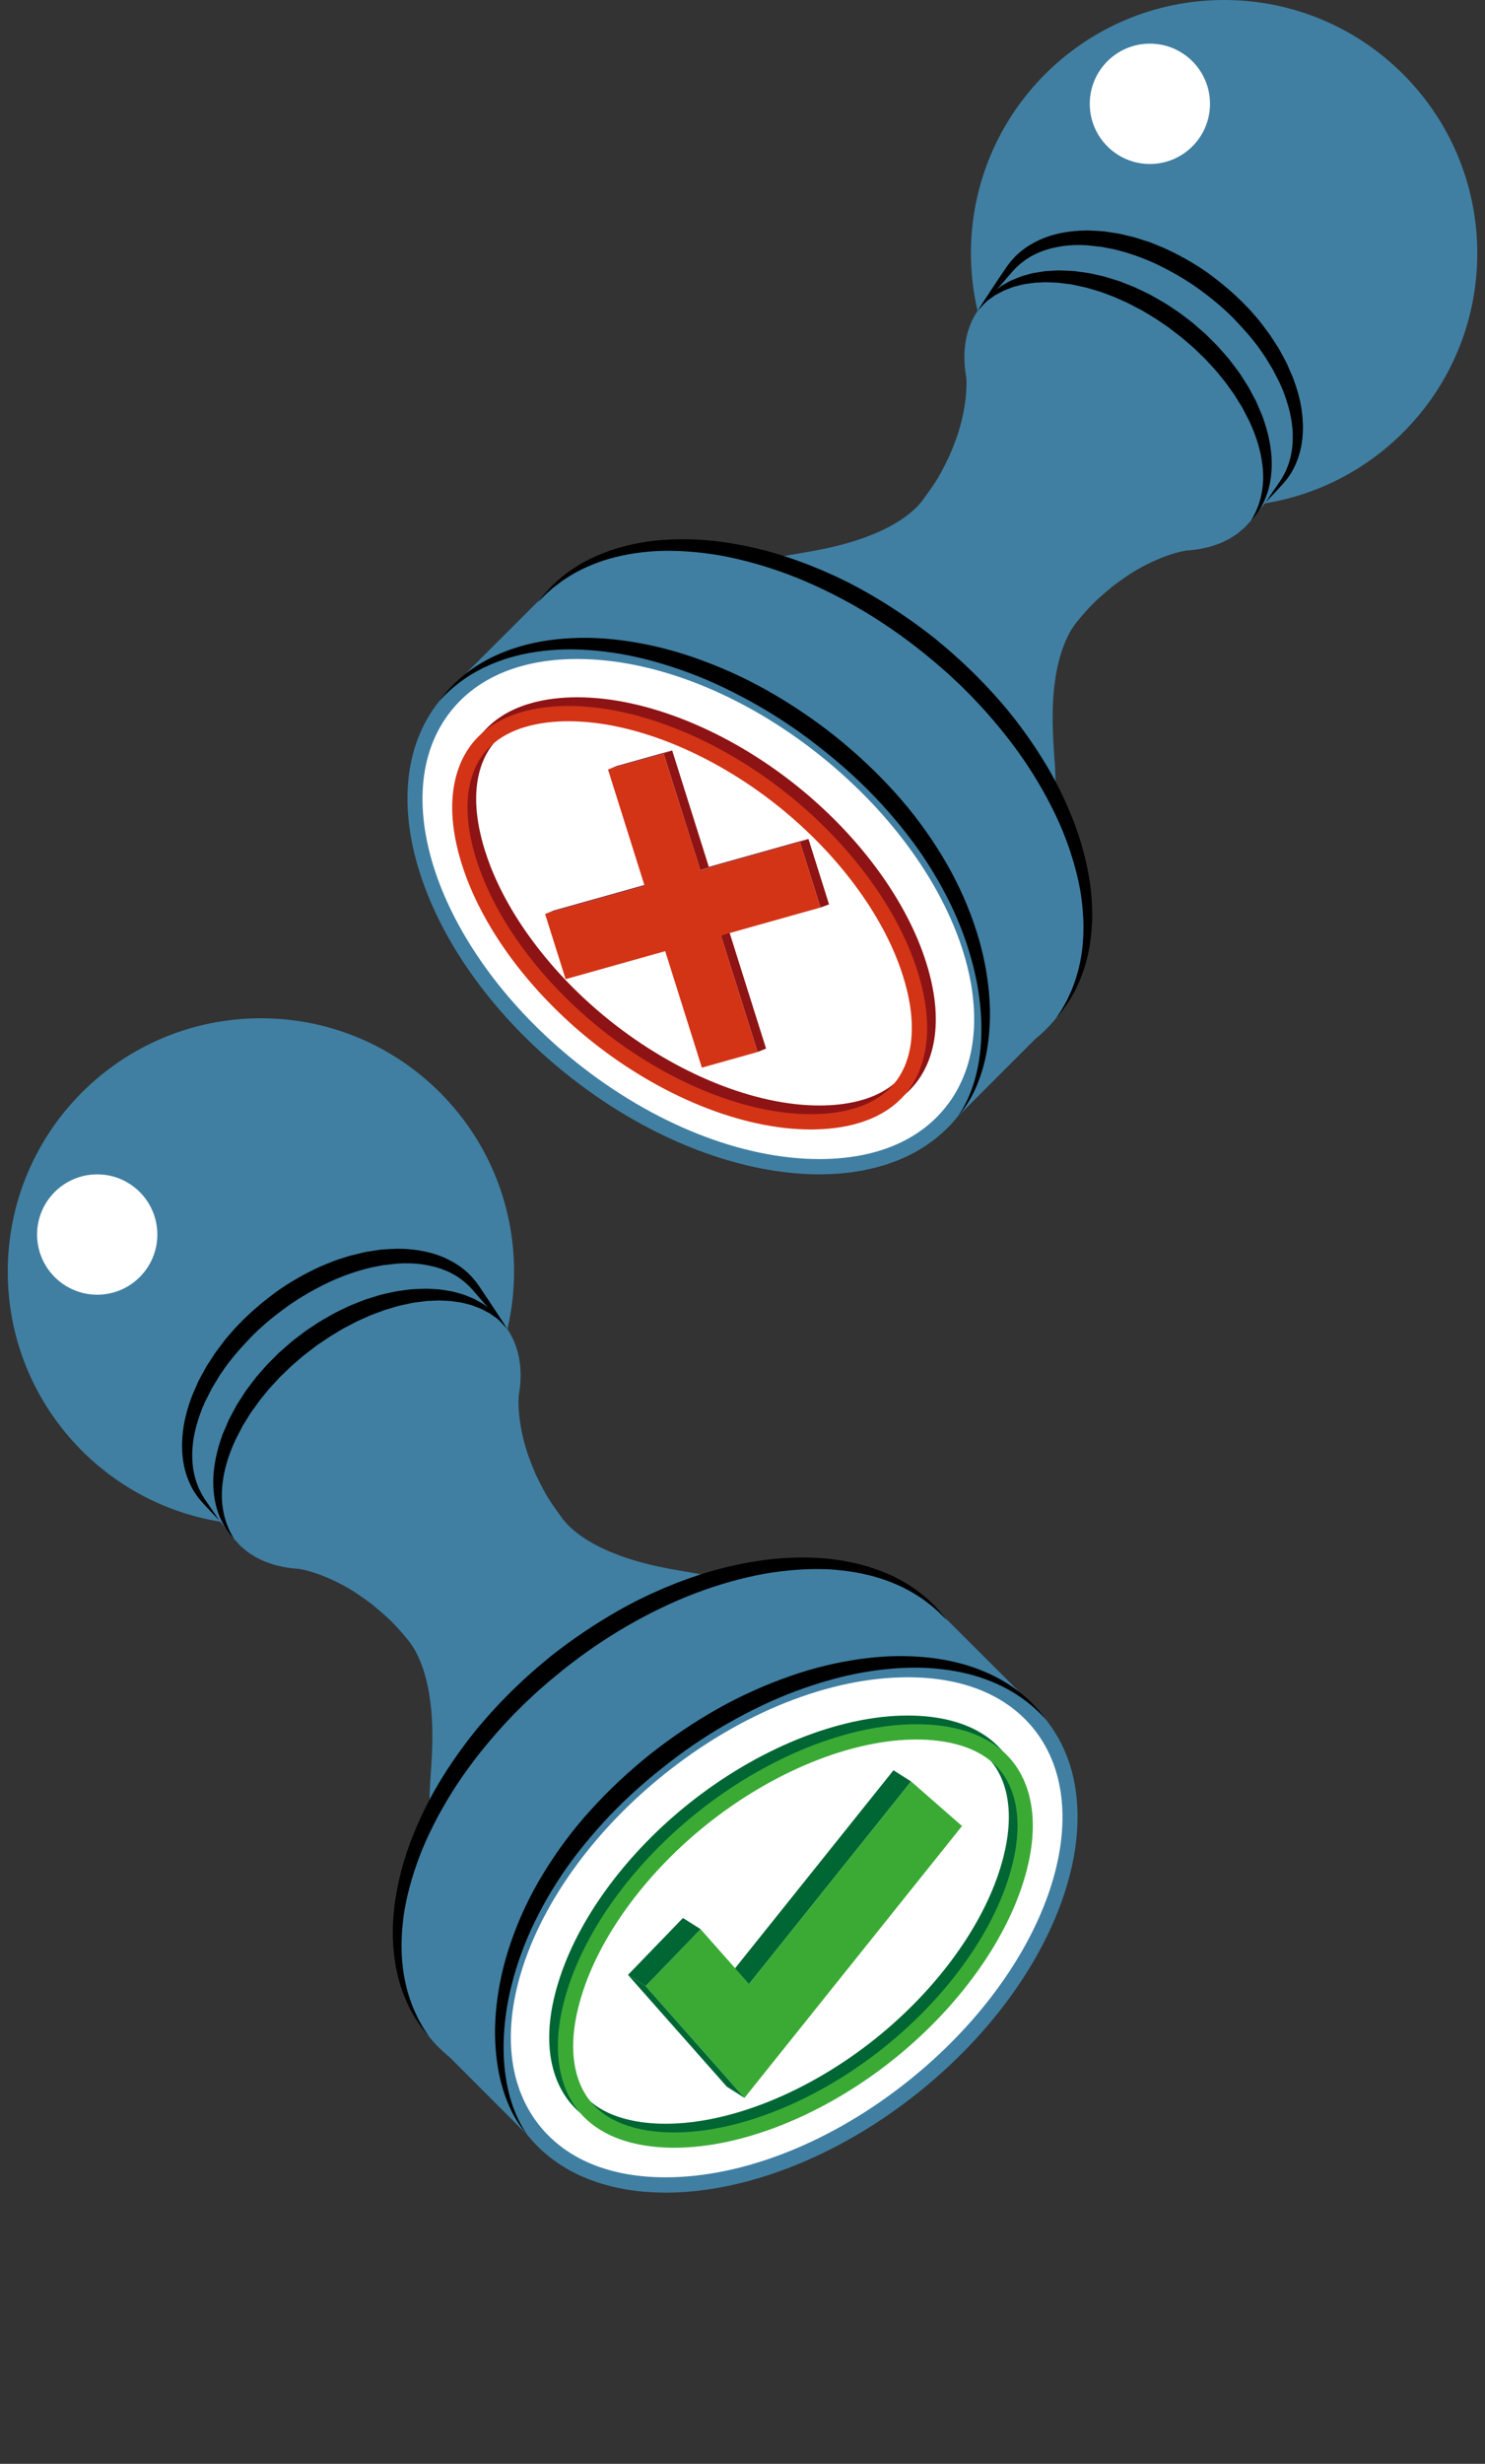 <?xml version="1.0" encoding="utf-8"?>
<!-- Generator: Adobe Illustrator 16.0.0, SVG Export Plug-In . SVG Version: 6.00 Build 0)  -->
<!DOCTYPE svg PUBLIC "-//W3C//DTD SVG 1.1//EN" "http://www.w3.org/Graphics/SVG/1.1/DTD/svg11.dtd">
<svg version="1.1" xmlns="http://www.w3.org/2000/svg" xmlns:xlink="http://www.w3.org/1999/xlink" x="0px" y="0px"
	 width="485.504px" height="804.91px" viewBox="0 0 485.504 804.91" enable-background="new 0 0 485.504 804.91"
	 xml:space="preserve">
<rect x="0" y="0" width="485.504" height="804.91" fill="#333333" stroke="none"/>
<g id="yes" class="selectable">
	<g>
		<path class="bg" fill="#407fa2" d="M342.987,563.126c-0.354-0.477-0.713-0.947-1.086-1.412c-0.523-0.65-1.07-1.275-1.625-1.893
			c-0.23-0.256-0.463-0.508-0.697-0.758c-0.068-0.074-0.135-0.15-0.205-0.225l0.004-0.004l-1.213-1.209
			c-0.135-0.131-0.262-0.27-0.398-0.398l-29.832-29.766l-0.012,0.01c-15.678-17.322-43.695-20.945-73.729-12.021
			c-0.249-0.064-0.492-0.127-0.732-0.188c-0.229-0.061-0.458-0.121-0.689-0.176c-0.601-0.145-1.209-0.283-1.858-0.418
			c-0.007-0.002-0.016-0.004-0.023-0.008c-0.594-0.123-1.24-0.25-1.956-0.387c-0.192-0.035-0.388-0.07-0.58-0.104
			c-0.354-0.064-0.739-0.135-1.136-0.203c-0.946-0.166-1.906-0.332-2.894-0.496c-3.325-0.564-7.26-1.234-11.5-2.238
			c-0.03-0.008-0.059-0.014-0.092-0.021c-0.884-0.209-1.787-0.445-2.694-0.688c-0.363-0.096-0.751-0.205-1.141-0.312
			c-0.56-0.156-1.127-0.326-1.693-0.496c-0.464-0.141-0.922-0.275-1.417-0.436c-0.502-0.158-1.005-0.34-1.508-0.51
			c-0.574-0.199-1.134-0.383-1.745-0.607c-0.333-0.121-0.667-0.266-1-0.396c-0.759-0.291-1.515-0.578-2.322-0.92
			c-0.103-0.043-0.198-0.09-0.302-0.133c-0.57-0.246-1.139-0.504-1.706-0.771c-0.209-0.098-0.424-0.195-0.625-0.293
			c-0.613-0.301-1.217-0.607-1.807-0.922c-0.156-0.082-0.307-0.164-0.459-0.244c-0.594-0.326-1.174-0.654-1.729-0.988
			c-0.115-0.068-0.23-0.137-0.34-0.205c-0.62-0.377-1.214-0.76-1.76-1.135c-0.473-0.326-0.912-0.643-1.325-0.947
			c-0.006-0.008-0.012-0.014-0.022-0.02c-0.479-0.357-0.906-0.697-1.304-1.027c-0.3-0.246-0.605-0.506-0.924-0.789
			c-0.537-0.484-0.996-0.93-1.379-1.33c-0.399-0.426-0.798-0.895-1.418-1.619c-1.435-1.934-3.293-4.557-4.607-6.572
			c-0.148-0.229-0.302-0.48-0.457-0.738c-0.179-0.295-0.355-0.592-0.525-0.889c-1.088-1.916-2.421-4.541-3.375-6.531
			c-0.715-1.652-1.574-3.811-2.233-5.605c-0.248-0.695-0.433-1.229-0.581-1.674c-0.234-0.729-0.505-1.633-0.78-2.633
			c-0.034-0.129-0.068-0.238-0.108-0.383c-0.148-0.537-0.276-1.051-0.398-1.551c-0.019-0.074-0.037-0.152-0.055-0.23
			c-0.333-1.406-0.559-2.609-0.727-3.539c-0.199-1.26-0.324-2.061-0.416-2.785c-0.096-0.809-0.178-1.648-0.238-2.484
			c-0.003-0.047-0.006-0.104-0.009-0.15c-0.048-0.689-0.077-1.361-0.093-2.012c-0.01-0.783-0.006-1.781,0.069-2.627v-0.006
			c0.005-0.031,0.007-0.061,0.014-0.092c0.191-1.072,0.336-2.125,0.438-3.164c0.007-0.076,0.019-0.156,0.027-0.232
			c0.097-1.072,0.15-2.123,0.151-3.156c0-0.047-0.003-0.09-0.003-0.135c0-0.965-0.05-1.91-0.132-2.838
			c-0.011-0.111-0.019-0.225-0.029-0.334c-0.1-0.957-0.236-1.893-0.423-2.805c-0.015-0.078-0.036-0.152-0.053-0.23
			c-0.171-0.814-0.383-1.611-0.627-2.389c-0.045-0.152-0.09-0.305-0.141-0.455c-0.274-0.824-0.581-1.629-0.931-2.404
			c-0.046-0.104-0.101-0.203-0.148-0.305c-0.317-0.674-0.663-1.326-1.036-1.959c-0.097-0.166-0.192-0.33-0.293-0.492
			c-0.162-0.262-0.331-0.518-0.501-0.773c1.408-6.049,2.176-12.346,2.176-18.824c0-45.709-37.057-82.768-82.767-82.768
			c-45.713,0-82.769,37.058-82.769,82.768c0,41.184,30.082,75.326,69.468,81.689c1.54,1.914,3.079,3.826,4.619,5.738
			c0.238,0.295,0.522,0.555,0.773,0.838c0.397,0.445,0.781,0.9,1.216,1.316c0.318,0.307,0.674,0.582,1.014,0.869
			c0.442,0.381,0.874,0.771,1.349,1.121c0.373,0.275,0.782,0.518,1.177,0.773c0.489,0.32,0.967,0.646,1.486,0.938
			c0.429,0.238,0.887,0.443,1.332,0.662c0.535,0.262,1.059,0.525,1.62,0.758c0.479,0.197,0.986,0.357,1.483,0.533
			c0.576,0.201,1.148,0.406,1.75,0.578c0.528,0.148,1.079,0.268,1.624,0.393c0.62,0.145,1.237,0.287,1.883,0.398
			c0.571,0.1,1.164,0.164,1.755,0.238c0.663,0.082,1.326,0.164,2.013,0.215c0.241,0.02,0.472,0.053,0.716,0.064
			c0.112,0.018,0.224,0.037,0.338,0.059c0.074,0.012,0.147,0.021,0.222,0.037c0.565,0.105,1.115,0.23,1.606,0.354
			c1.668,0.424,3.574,1.049,5.244,1.68c0.584,0.23,1.26,0.512,2.217,0.908c0.854,0.379,1.953,0.871,3.222,1.514
			c0.093,0.047,0.186,0.092,0.278,0.143c0.425,0.217,0.861,0.447,1.313,0.695c0.029,0.016,0.063,0.033,0.092,0.049
			c0.047,0.027,0.079,0.047,0.126,0.072c0.996,0.547,1.891,1.066,2.593,1.496c0.389,0.242,0.851,0.539,1.448,0.926
			c1.601,1.07,3.514,2.42,4.965,3.512c1.627,1.324,3.715,3.105,5.303,4.574c0.249,0.234,0.498,0.467,0.725,0.688
			c0.097,0.094,0.191,0.184,0.293,0.285c0.142,0.137,0.27,0.268,0.406,0.4c1.099,1.104,2.481,2.584,4.108,4.521
			c0.465,0.562,0.934,1.117,1.391,1.697c0.57,0.783,0.934,1.285,1.256,1.779c0.295,0.459,0.615,0.998,0.953,1.625
			c0.203,0.373,0.381,0.73,0.551,1.078c0.228,0.467,0.459,0.961,0.694,1.512c0.004,0.006,0.007,0.012,0.009,0.018
			c0.203,0.473,0.407,0.975,0.615,1.514c0.238,0.615,0.465,1.281,0.688,1.967c0.041,0.129,0.084,0.264,0.126,0.396
			c0.189,0.609,0.374,1.244,0.549,1.889c0.045,0.17,0.089,0.344,0.135,0.521c0.165,0.643,0.324,1.297,0.468,1.959
			c0.047,0.219,0.093,0.453,0.143,0.68c0.122,0.604,0.24,1.207,0.343,1.811c0.023,0.125,0.045,0.244,0.067,0.369
			c0.033,0.203,0.059,0.406,0.091,0.607c0.138,0.873,0.258,1.742,0.363,2.609c0.041,0.35,0.084,0.695,0.122,1.049
			c0.112,1.041,0.208,2.078,0.276,3.104c0.007,0.084,0.009,0.174,0.014,0.258c0.067,0.99,0.109,1.967,0.139,2.932
			c0.01,0.318,0.017,0.643,0.026,0.967c0.013,0.703,0.024,1.396,0.024,2.084c0,0.422,0.003,0.842,0,1.273
			c-0.007,0.551-0.017,1.086-0.031,1.621c-0.009,0.506-0.019,1.008-0.038,1.529c-0.017,0.52-0.039,1.02-0.06,1.52
			c-0.02,0.479-0.041,0.951-0.067,1.443c-0.039,0.732-0.079,1.449-0.122,2.135c-0.055,0.906-0.111,1.814-0.184,2.777
			c-0.073,1.027-0.139,2.021-0.2,3.006c-0.021,0.359-0.042,0.709-0.061,1.033c-0.013,0.219-0.026,0.438-0.036,0.656
			c-0.036,0.715-0.063,1.363-0.081,1.959c-0.001,0.02-0.001,0.039-0.001,0.057c-0.019,0.654-0.027,1.271-0.027,1.885
			c0,0.238,0.006,0.479,0.008,0.719c0.008,0.467,0.017,0.941,0.032,1.463c0.001,0.021,0.003,0.041,0.003,0.062
			c0.005,0.105,0.01,0.207,0.016,0.312c0.037,0.879,0.104,1.709,0.188,2.486c-13.749,27.061-14.969,54.371-0.443,72.49
			c2.051,2.561,4.367,4.832,6.885,6.861l-0.012,0.012l25.357,25.357c0.695,0.867,1.425,1.697,2.176,2.502
			c0.244,0.262,0.5,0.508,0.75,0.764c0.521,0.533,1.049,1.061,1.595,1.564c0.306,0.283,0.62,0.557,0.933,0.83
			c0.519,0.455,1.047,0.898,1.586,1.33c0.334,0.268,0.67,0.529,1.012,0.787c0.558,0.42,1.128,0.824,1.705,1.221
			c0.336,0.229,0.668,0.465,1.011,0.688c0.662,0.43,1.342,0.836,2.029,1.234c0.272,0.158,0.536,0.328,0.812,0.48
			c0.966,0.535,1.952,1.045,2.96,1.521c0.224,0.105,0.458,0.197,0.684,0.301c0.797,0.363,1.603,0.715,2.425,1.043
			c0.383,0.152,0.775,0.291,1.164,0.436c0.687,0.256,1.378,0.506,2.081,0.736c0.433,0.143,0.87,0.275,1.308,0.408
			c0.687,0.209,1.379,0.406,2.08,0.592c0.448,0.119,0.896,0.236,1.349,0.348c0.736,0.178,1.483,0.338,2.234,0.49
			c0.424,0.088,0.843,0.182,1.271,0.262c0.929,0.172,1.871,0.318,2.819,0.455c0.258,0.035,0.511,0.084,0.771,0.117
			c1.203,0.158,2.422,0.285,3.655,0.389c0.384,0.031,0.776,0.047,1.164,0.072c0.867,0.059,1.737,0.109,2.618,0.141
			c0.488,0.018,0.981,0.021,1.473,0.031c0.487,0.008,0.968,0.029,1.458,0.029c0.426,0,0.857-0.012,1.286-0.018
			c0.222-0.004,0.444-0.004,0.667-0.01c1.196-0.027,2.402-0.078,3.618-0.154c0.254-0.016,0.509-0.033,0.764-0.051
			c1.23-0.086,2.468-0.191,3.717-0.326c0.188-0.021,0.378-0.045,0.567-0.066c1.234-0.141,2.476-0.303,3.726-0.49
			c0.116-0.018,0.231-0.031,0.348-0.051c1.293-0.197,2.596-0.43,3.904-0.678c0.247-0.049,0.493-0.094,0.74-0.143
			c1.272-0.252,2.551-0.527,3.835-0.826c0.26-0.062,0.52-0.125,0.779-0.188c1.312-0.314,2.626-0.648,3.946-1.012
			c0.164-0.045,0.326-0.096,0.488-0.141c1.291-0.361,2.586-0.744,3.883-1.152c0.154-0.049,0.309-0.094,0.463-0.143
			c1.334-0.426,2.674-0.881,4.015-1.355c0.261-0.092,0.521-0.184,0.78-0.277c1.314-0.473,2.631-0.969,3.947-1.488
			c0.256-0.102,0.512-0.205,0.768-0.309c1.354-0.545,2.711-1.105,4.066-1.699c0.129-0.057,0.256-0.115,0.385-0.174
			c1.318-0.58,2.637-1.186,3.955-1.812c0.185-0.088,0.369-0.172,0.555-0.262c1.338-0.645,2.676-1.316,4.012-2.008
			c0.266-0.137,0.531-0.273,0.797-0.414c1.319-0.691,2.637-1.404,3.952-2.145c0.242-0.137,0.484-0.275,0.728-0.414
			c1.361-0.773,2.724-1.566,4.08-2.391c0.082-0.051,0.164-0.104,0.246-0.152c1.319-0.805,2.637-1.639,3.947-2.49
			c0.208-0.135,0.416-0.266,0.623-0.402c1.305-0.854,2.604-1.736,3.896-2.639c0.265-0.184,0.529-0.369,0.793-0.555
			c1.285-0.906,2.564-1.832,3.839-2.785c0.226-0.168,0.448-0.34,0.674-0.51c1.313-0.99,2.622-2,3.92-3.039
			c0.022-0.02,0.047-0.037,0.069-0.055C346.43,646.566,365.161,593.16,342.987,563.126z"/>
		<path d="M71.667,496.697c0,0-0.47-0.488-1.351-1.404c-0.868-0.926-2.168-2.264-3.768-4.008c-0.794-0.871-1.694-1.904-2.521-3.123
			c-0.229-0.357-0.402-0.574-0.627-0.967l-0.286-0.484l-0.301-0.539c-0.096-0.184-0.177-0.303-0.288-0.545l-0.258-0.535
			l-0.277-0.586c-0.09-0.205-0.159-0.328-0.266-0.604c-0.153-0.395-0.307-0.795-0.464-1.201l-0.114-0.301l-0.057-0.15l-0.028-0.076
			l-0.04-0.135l-0.19-0.623l-0.192-0.633l-0.112-0.379l-0.048-0.16l-0.047-0.207c-0.099-0.441-0.2-0.885-0.302-1.336
			c-0.397-2.021-0.591-3.875-0.603-6.105c-0.031-0.957,0.049-2.217,0.104-3.209c0.086-1.111,0.239-2.303,0.39-3.352
			c0.126-0.693,0.178-1.072,0.319-1.74l0.185-0.873l0.202-0.82l0.218-0.875c0.081-0.299,0.119-0.496,0.237-0.881
			c0.172-0.562,0.343-1.133,0.517-1.707l0.13-0.418l0.091-0.275l0.073-0.207l0.296-0.826l0.298-0.834l0.149-0.418l0.037-0.107
			L62.792,456l0.081-0.189l0.089-0.205c0.474-1.094,0.953-2.197,1.438-3.316c0.431-1.111,1.105-2.271,1.73-3.42
			c0.648-1.137,1.236-2.367,1.982-3.434c0.716-1.098,1.439-2.209,2.166-3.324c0.762-1.094,1.597-2.141,2.403-3.225
			c0.411-0.535,0.807-1.086,1.235-1.611l1.333-1.541c0.91-1.014,1.778-2.08,2.759-3.043c3.804-3.975,8.09-7.57,12.592-10.869
			c4.566-3.219,9.463-5.959,14.492-8.217c1.276-0.521,2.548-1.045,3.812-1.562c1.276-0.492,2.598-0.855,3.881-1.285
			c0.649-0.199,1.284-0.424,1.935-0.598c0.657-0.158,1.311-0.314,1.964-0.471c0.652-0.154,1.301-0.309,1.949-0.465l0.968-0.227
			l0.983-0.154c1.309-0.199,2.606-0.396,3.891-0.594c1.296-0.127,2.593-0.174,3.867-0.24l0.954-0.045l0.527-0.021l0.453,0.012
			c0.631,0.014,1.259,0.029,1.883,0.045c0.611,0.043,1.217,0.086,1.82,0.129l0.513,0.041l0.436,0.051l0.918,0.115l0.922,0.123
			l0.904,0.152l0.841,0.156l0.274,0.053l0.207,0.047l0.414,0.094c0.673,0.158,1.075,0.252,1.728,0.43l0.4,0.113l0.271,0.078
			l0.197,0.062l0.846,0.275l0.822,0.295l0.752,0.301c0.361,0.139,0.524,0.219,0.795,0.33l0.242,0.105l0.18,0.084l0.358,0.172
			c1.001,0.461,2.011,1.016,2.934,1.576c0.442,0.289,0.88,0.576,1.312,0.859l0.077,0.053l0.096,0.066l0.036,0.027l0.148,0.111
			l0.294,0.225l0.582,0.443l0.335,0.258l0.32,0.273l0.535,0.477c0.193,0.176,0.318,0.27,0.563,0.51l0.533,0.545
			c0.628,0.631,1.292,1.43,1.855,2.15c0.574,0.756,1.05,1.441,1.506,2.131c1.863,2.719,3.438,5.127,4.746,7.102
			c1.316,1.969,2.305,3.551,2.999,4.613c0.68,1.074,1.043,1.646,1.043,1.646s-0.458-0.5-1.317-1.438
			c-0.846-0.947-2.114-2.314-3.672-4.096c-1.567-1.777-3.482-3.926-5.621-6.436c-1.108-1.318-2.131-2.424-3.547-3.584l-0.493-0.398
			l-0.525-0.389l-0.575-0.426c0.01,0.01-0.072-0.055,0.012,0.014l-0.036-0.025l-0.073-0.055l-0.145-0.105
			c0.048,0.035-0.075-0.045-0.105-0.062l-0.153-0.098l-0.62-0.389l-0.313-0.197l-0.157-0.098l-0.039-0.025
			c-0.064-0.043,0.044,0.031,0.019,0.016l-0.082-0.045c-0.419-0.223-0.842-0.449-1.27-0.678c-0.854-0.412-1.696-0.781-2.644-1.121
			l-0.372-0.137l-0.187-0.068c-0.028-0.012,0.081,0.033,0.012,0.008l-0.047-0.018l-0.096-0.029c-0.228-0.07-0.562-0.188-0.708-0.223
			l-0.775-0.23l-0.736-0.188c-0.487-0.109-0.978-0.219-1.474-0.328c-0.424-0.092-1.121-0.211-1.552-0.281l-0.419-0.066l-0.21-0.033
			c0.012,0.004-0.099-0.018,0.013,0.004l-0.053-0.006l-0.105-0.014l-0.85-0.104l-0.803-0.082l-0.802-0.053l-0.823-0.047
			l-0.437-0.023l-0.366-0.002c-0.573-0.004-1.149-0.008-1.728-0.012c-0.567,0.023-1.138,0.049-1.711,0.072l-0.453,0.02l-0.377,0.047
			l-0.863,0.102c-1.152,0.131-2.316,0.264-3.491,0.396c-1.165,0.227-2.343,0.453-3.53,0.684c-4.719,1.084-9.484,2.73-14.131,4.887
			c-4.612,2.217-9.171,4.775-13.424,7.807c-4.245,3.033-8.307,6.346-11.909,10.016c-3.533,3.711-6.94,7.479-9.614,11.564
			c-0.752,0.984-1.274,2.018-1.904,3.014c-0.594,1.02-1.246,1.943-1.778,3.076c-0.556,1.084-1.106,2.158-1.65,3.219l-0.101,0.197
			c-0.062,0.141,0.055-0.135,0.035-0.088l-0.023,0.051l-0.044,0.104l-0.175,0.408l-0.351,0.812l-0.349,0.807l-0.087,0.201
			c0.044-0.119,0.001-0.004,0.006-0.016l-0.019,0.049l-0.039,0.104l-0.157,0.406c-1.581,4.146-2.642,8.148-2.946,12.096
			c-0.182,1.82-0.113,3.854,0.02,5.486c0.049,0.459,0.098,0.912,0.147,1.361c0.004,0.035,0.018,0.154,0.014,0.123l0.029,0.166
			c-0.007-0.008,0.032,0.186,0.047,0.27l0.119,0.65l0.118,0.643c-0.003,0,0.026,0.111-0.002,0.02l0.021,0.078l0.039,0.156
			l0.079,0.311c0.103,0.398,0.206,0.795,0.307,1.182c0.883,2.986,2.224,5.436,3.581,7.357c1.363,1.936,2.39,3.492,3.11,4.537
			C71.291,496.132,71.667,496.697,71.667,496.697"/>
		<path d="M76.471,502.662c0,0-0.384-0.43-1.104-1.232c-0.352-0.408-0.732-0.965-1.215-1.605c-0.425-0.666-0.951-1.426-1.397-2.352
			c-0.959-1.818-1.911-4.188-2.445-7.049c-0.568-2.852-0.765-6.172-0.41-9.744c0.346-3.572,1.214-7.389,2.592-11.246l0.253-0.729
			l0.064-0.184l0.016-0.045c0.023-0.055-0.029,0.055,0.055-0.133l0.036-0.086l0.147-0.344c0.198-0.457,0.396-0.92,0.596-1.383
			c0.4-0.93,0.805-1.867,1.214-2.816c0.512-0.965,1.031-1.939,1.554-2.924c0.534-0.98,1.051-1.998,1.674-2.908
			c0.602-0.938,1.21-1.883,1.822-2.834c0.589-0.973,1.336-1.83,2.007-2.758c0.701-0.904,1.362-1.855,2.11-2.734
			c0.763-0.871,1.529-1.744,2.298-2.621c0.39-0.434,0.763-0.887,1.168-1.309l1.241-1.244c0.833-0.828,1.668-1.66,2.505-2.492
			l2.667-2.332c0.889-0.781,1.777-1.564,2.732-2.266l2.829-2.146c0.941-0.715,1.955-1.328,2.928-1.996
			c1.926-1.363,4.001-2.48,6.025-3.639c0.997-0.605,2.064-1.076,3.1-1.594c1.047-0.49,2.07-1.018,3.122-1.469
			c1.064-0.424,2.122-0.848,3.171-1.268c0.526-0.205,1.05-0.41,1.572-0.615c0.537-0.168,1.071-0.334,1.604-0.502
			c1.064-0.33,2.118-0.658,3.163-0.982c1.058-0.285,2.126-0.502,3.173-0.74c2.078-0.533,4.187-0.754,6.212-1.029
			c1.008-0.17,2.03-0.16,3.025-0.213c0.995-0.037,1.974-0.074,2.937-0.109c0.957,0.057,1.897,0.109,2.821,0.164
			c0.447,0.027,0.889,0.057,1.327,0.082c0.45,0.043,0.92,0.133,1.371,0.199c0.901,0.146,1.785,0.291,2.647,0.432
			c0.848,0.182,1.65,0.43,2.439,0.645c1.588,0.373,3.005,1.059,4.349,1.588c0.683,0.24,1.276,0.646,1.875,0.959
			c0.594,0.326,1.159,0.648,1.697,0.963c0.996,0.75,1.91,1.439,2.736,2.061c0.739,0.727,1.386,1.373,1.937,1.939
			c0.289,0.27,0.513,0.562,0.709,0.836c0.2,0.27,0.382,0.514,0.545,0.732c0.638,0.871,0.978,1.336,0.978,1.336
			s-0.429-0.383-1.233-1.104c-0.196-0.182-0.417-0.381-0.659-0.602c-0.235-0.227-0.5-0.461-0.832-0.668
			c-0.64-0.438-1.36-0.941-2.153-1.51c-0.866-0.453-1.823-0.953-2.866-1.5c-0.547-0.209-1.118-0.428-1.708-0.652
			c-0.594-0.211-1.17-0.512-1.839-0.645c-1.316-0.316-2.661-0.77-4.175-0.908c-0.746-0.09-1.502-0.246-2.278-0.32
			c-0.771-0.035-1.56-0.072-2.366-0.109c-0.405-0.016-0.796-0.055-1.219-0.057c-0.439,0.018-0.882,0.035-1.33,0.051
			c-0.863,0.033-1.743,0.07-2.637,0.105c-0.884,0.111-1.781,0.229-2.694,0.346c-0.909,0.127-1.835,0.188-2.756,0.43
			c-1.849,0.422-3.761,0.723-5.655,1.365c-0.951,0.293-1.92,0.549-2.884,0.859c-0.952,0.354-1.913,0.713-2.882,1.074
			c-0.484,0.18-0.97,0.357-1.457,0.541c-0.477,0.213-0.955,0.426-1.436,0.641c-0.96,0.428-1.927,0.857-2.899,1.291
			c-0.962,0.457-1.898,0.99-2.855,1.482c-0.952,0.506-1.935,0.961-2.853,1.553c-1.868,1.121-3.763,2.223-5.562,3.504
			c-0.903,0.633-1.848,1.207-2.723,1.885l-2.629,2.025c-0.901,0.646-1.734,1.373-2.57,2.098l-2.51,2.16
			c-0.793,0.764-1.585,1.527-2.374,2.289l-1.188,1.133c-0.388,0.387-0.743,0.799-1.115,1.195c-0.739,0.801-1.474,1.598-2.205,2.389
			c-0.731,0.793-1.372,1.652-2.058,2.469c-1.402,1.611-2.572,3.357-3.79,5.031c-0.641,0.83-1.128,1.693-1.651,2.539
			c-0.527,0.846-1.048,1.684-1.564,2.512c-0.473,0.92-0.942,1.828-1.405,2.729c-0.232,0.447-0.461,0.895-0.69,1.338l-0.172,0.332
			l-0.043,0.082c0.07-0.16,0.008-0.02,0.019-0.045l-0.017,0.041l-0.073,0.162l-0.289,0.648c-1.551,3.449-2.676,6.857-3.344,10.08
			c-0.669,3.223-0.911,6.262-0.749,8.947c0.164,2.686,0.648,5.02,1.274,6.877c0.132,0.475,0.306,0.906,0.473,1.311
			c0.165,0.406,0.297,0.805,0.457,1.15c0.338,0.682,0.597,1.289,0.866,1.756C76.184,502.164,76.471,502.662,76.471,502.662"/>
		<path d="M309.67,529.486c0,0-0.768-0.799-2.203-2.289c-0.732-0.73-1.717-1.539-2.816-2.531c-0.591-0.451-1.229-0.938-1.906-1.451
			c-0.342-0.256-0.681-0.535-1.05-0.795c-0.377-0.246-0.767-0.5-1.168-0.762c-3.172-2.113-7.312-4.238-12.325-5.883
			c-5.013-1.637-10.893-2.734-17.356-3.102c-6.474-0.285-13.513,0.191-20.832,1.447c-7.312,1.328-14.892,3.443-22.489,6.303
			c-7.59,2.881-15.171,6.541-22.56,10.805c-7.366,4.268-14.587,9.238-21.271,14.615c-1.681,1.41-3.451,2.795-5.068,4.213
			c-1.608,1.426-3.244,2.799-4.805,4.305l-2.363,2.213l-2.283,2.277c-1.544,1.496-2.978,3.088-4.444,4.639
			c-5.762,6.293-10.99,12.889-15.451,19.674c-4.443,6.791-8.152,13.73-11.042,20.578c-2.819,6.869-4.81,13.637-5.941,20.016
			c-1.052,6.389-1.255,12.367-0.751,17.615c0.512,5.25,1.687,9.754,3.058,13.309c0.168,0.447,0.331,0.883,0.489,1.309
			c0.174,0.416,0.371,0.807,0.547,1.193c0.356,0.775,0.691,1.502,1.002,2.18c0.73,1.295,1.31,2.432,1.861,3.303
			c1.142,1.725,1.75,2.645,1.75,2.645s-0.702-0.854-2.019-2.459c-0.642-0.816-1.338-1.895-2.214-3.133
			c-0.396-0.643-0.799-1.35-1.238-2.102c-0.213-0.381-0.448-0.766-0.662-1.174c-0.198-0.418-0.402-0.848-0.612-1.289
			c-1.708-3.514-3.351-8.053-4.237-13.477c-0.919-5.412-1.154-11.674-0.385-18.404c0.795-6.719,2.486-13.902,5.182-21.168
			c2.722-7.244,6.266-14.645,10.758-21.785c1.14-1.771,2.254-3.588,3.495-5.33c0.61-0.881,1.222-1.764,1.837-2.648
			c0.641-0.865,1.284-1.734,1.93-2.605c1.264-1.766,2.68-3.426,4.026-5.156c1.424-1.666,2.846-3.352,4.332-4.988
			c1.506-1.617,2.982-3.279,4.567-4.842l2.347-2.381l2.429-2.311c1.593-1.559,3.318-3.039,4.999-4.549
			c1.691-1.496,3.383-2.854,5.08-4.281c7.115-5.635,14.521-10.635,22.225-15.021c1.922-1.092,3.872-2.121,5.812-3.139
			c1.984-0.938,3.911-1.961,5.91-2.811c0.991-0.438,1.978-0.879,2.962-1.316c0.998-0.406,1.994-0.812,2.985-1.217
			c1.971-0.832,3.984-1.523,5.962-2.252c7.946-2.834,15.942-4.674,23.604-5.76c7.674-1.053,15.057-1.137,21.786-0.455
			c6.736,0.711,12.796,2.305,17.878,4.375c5.104,2.043,9.176,4.635,12.234,7.064c0.384,0.301,0.76,0.594,1.124,0.877
			c0.353,0.299,0.677,0.609,1.001,0.898c0.638,0.592,1.24,1.141,1.783,1.666c1.021,1.127,1.924,2.043,2.578,2.848
			C308.989,528.615,309.67,529.486,309.67,529.486"/>
		<path fill="#FFFFFF" d="M217.603,711.31c-18.102,0-32.355-5.844-41.222-16.898c-22.083-27.547-3.799-79.021,40.757-114.746
			c25.145-20.158,54.174-31.717,79.647-31.717c18.098,0,32.35,5.842,41.215,16.895c22.084,27.547,3.805,79.023-40.75,114.748
			C272.107,699.748,243.074,711.31,217.603,711.31C217.602,711.31,217.604,711.31,217.603,711.31"/>
		<path fill="none" stroke="#006633" stroke-width="5" stroke-linecap="round" stroke-miterlimit="10" d="M217.603,696.31
			c-9.339,0-22.04-1.957-29.52-11.281c-4.111-5.131-9.893-17.021-2.395-39.01c6.536-19.166,21.419-39.086,40.833-54.648
			c22.199-17.797,48.467-28.422,70.265-28.422c9.336,0,22.037,1.957,29.512,11.277c4.113,5.131,9.896,17.021,2.398,39.012
			c-6.533,19.166-21.416,39.086-40.828,54.648C265.668,685.683,239.399,696.31,217.603,696.31
			C217.602,696.31,217.604,696.31,217.603,696.31z"/>
		<path fill="none" stroke="#3AAA35" stroke-width="5" stroke-linecap="round" stroke-miterlimit="10" d="M220.438,699.146
			c-9.339,0-22.04-1.957-29.52-11.283c-4.111-5.129-9.893-17.021-2.395-39.01c6.536-19.164,21.419-39.086,40.833-54.648
			c22.199-17.797,48.467-28.422,70.264-28.422c9.338,0,22.037,1.957,29.514,11.279c4.113,5.131,9.896,17.021,2.398,39.012
			c-6.535,19.166-21.416,39.084-40.828,54.648C268.502,688.519,242.234,699.146,220.438,699.146
			C220.438,699.146,220.439,699.146,220.438,699.146z"/>
		<polygon fill="#006633" points="297.875,581.988 292.116,578.333 239.136,644.5 244.896,648.156 		"/>
		<polygon fill="#3AAA35" points="297.875,581.988 244.896,648.156 229.046,630.244 211.066,648.835 243.394,685.365 
			314.518,596.542 		"/>
		<polygon fill="#006633" points="229.046,630.244 223.286,626.589 205.308,645.183 211.067,648.835 		"/>
		<polygon fill="#006633" points="211.067,648.835 205.308,645.183 237.632,681.71 243.393,685.365 		"/>
		<path d="M341.901,561.714c0,0-0.188-0.201-0.551-0.594c-0.354-0.398-0.902-0.971-1.639-1.689
			c-1.461-1.441-3.742-3.434-6.906-5.545c-3.172-2.1-7.297-4.223-12.289-5.873c-4.99-1.656-10.859-2.74-17.305-3.104
			c-6.451-0.33-13.471,0.15-20.771,1.398c-7.3,1.273-14.851,3.418-22.433,6.238c-7.586,2.826-15.131,6.508-22.513,10.729
			c-7.38,4.23-14.531,9.139-21.272,14.557c-6.782,5.381-13.17,11.23-18.912,17.5c-5.719,6.279-10.947,12.834-15.275,19.662
			c-4.339,6.814-7.938,13.783-10.654,20.674c-2.695,6.898-4.569,13.686-5.631,20.068c-1.04,6.387-1.311,12.355-0.968,17.615
			c0.354,5.26,1.285,9.805,2.448,13.426c1.167,3.621,2.497,6.336,3.537,8.105c0.519,0.887,0.946,1.553,1.252,1.988
			c0.303,0.439,0.459,0.666,0.459,0.666s-0.179-0.209-0.525-0.615c-0.351-0.402-0.847-1.021-1.459-1.859
			c-1.213-1.676-2.899-4.258-4.387-7.871c-1.504-3.598-2.893-8.189-3.615-13.605c-0.369-2.705-0.597-5.605-0.65-8.674
			c-0.046-3.066,0.133-6.293,0.486-9.641c0.716-6.695,2.283-13.873,4.845-21.16c2.537-7.291,5.974-14.727,10.37-21.912
			c4.37-7.193,9.538-14.242,15.482-20.771c5.912-6.551,12.484-12.691,19.461-18.279c7.02-5.555,14.464-10.576,22.148-14.902
			c7.676-4.344,15.653-7.865,23.584-10.646c7.932-2.797,15.896-4.656,23.545-5.691c3.826-0.5,7.576-0.818,11.213-0.873
			c3.638-0.045,7.152,0.111,10.508,0.465c6.715,0.709,12.762,2.287,17.818,4.377c5.082,2.053,9.139,4.641,12.197,7.051
			c3.07,2.416,5.117,4.705,6.449,6.287c0.666,0.799,1.148,1.422,1.463,1.854C341.735,561.494,341.901,561.714,341.901,561.714"/>
		<path fill="#FFFFFF" d="M51.439,403.312c0,10.855-8.801,19.656-19.657,19.656c-10.856,0-19.656-8.801-19.656-19.656
			c0-10.854,8.8-19.655,19.656-19.655C42.638,383.657,51.439,392.458,51.439,403.312"/>
	</g>
</g>
<g id="no" class="selectable">
	<g>
		<path class="bg" fill="#407fa2" d="M400.202,0c-45.709,0-82.768,37.058-82.768,82.768c0,6.479,0.77,12.774,2.178,18.825
			c-0.172,0.255-0.34,0.511-0.502,0.772c-0.102,0.163-0.197,0.328-0.293,0.494c-0.373,0.632-0.721,1.284-1.037,1.958
			c-0.047,0.101-0.102,0.201-0.146,0.304c-0.352,0.776-0.658,1.58-0.932,2.405c-0.051,0.151-0.098,0.302-0.143,0.454
			c-0.242,0.777-0.457,1.574-0.627,2.39c-0.018,0.077-0.037,0.152-0.053,0.23c-0.188,0.912-0.322,1.847-0.424,2.804
			c-0.01,0.11-0.018,0.224-0.027,0.334c-0.082,0.928-0.133,1.873-0.133,2.838c0,0.046-0.002,0.089-0.002,0.135
			c0,1.033,0.053,2.085,0.15,3.157c0.008,0.076,0.02,0.155,0.025,0.233c0.104,1.038,0.248,2.091,0.439,3.163
			c0.006,0.031,0.01,0.06,0.014,0.091v0.007c0.074,0.845,0.08,1.844,0.068,2.626c-0.016,0.651-0.045,1.323-0.092,2.012
			c-0.004,0.047-0.008,0.105-0.01,0.15c-0.061,0.837-0.143,1.678-0.238,2.485c-0.092,0.726-0.217,1.527-0.416,2.786
			c-0.168,0.929-0.395,2.133-0.727,3.54c-0.02,0.078-0.037,0.155-0.057,0.231c-0.121,0.498-0.25,1.013-0.396,1.549
			c-0.041,0.144-0.074,0.255-0.107,0.384c-0.275,1-0.547,1.904-0.779,2.631c-0.148,0.447-0.334,0.978-0.582,1.675
			c-0.658,1.795-1.518,3.952-2.234,5.606c-0.951,1.988-2.285,4.614-3.375,6.531c-0.168,0.297-0.344,0.594-0.523,0.889
			c-0.154,0.256-0.309,0.51-0.457,0.737c-1.312,2.018-3.172,4.641-4.605,6.573c-0.621,0.725-1.02,1.195-1.418,1.619
			c-0.383,0.401-0.842,0.846-1.379,1.33c-0.319,0.285-0.624,0.544-0.924,0.79c-0.398,0.33-0.826,0.67-1.305,1.027
			c-0.011,0.007-0.017,0.012-0.021,0.019c-0.413,0.307-0.854,0.622-1.326,0.948c-0.545,0.376-1.139,0.758-1.76,1.135
			c-0.109,0.068-0.225,0.137-0.34,0.205c-0.556,0.333-1.135,0.663-1.729,0.988c-0.152,0.08-0.303,0.163-0.459,0.245
			c-0.59,0.314-1.193,0.622-1.807,0.921c-0.201,0.097-0.416,0.196-0.625,0.293c-0.567,0.268-1.137,0.527-1.707,0.773
			c-0.104,0.043-0.199,0.088-0.303,0.132c-0.807,0.341-1.562,0.629-2.32,0.921c-0.334,0.129-0.668,0.273-1,0.395
			c-0.611,0.225-1.172,0.409-1.745,0.607c-0.503,0.171-1.007,0.351-1.509,0.511c-0.494,0.158-0.952,0.294-1.416,0.435
			c-0.566,0.169-1.135,0.339-1.693,0.496c-0.391,0.108-0.777,0.217-1.141,0.313c-0.907,0.242-1.812,0.477-2.694,0.687
			c-0.033,0.007-0.062,0.014-0.092,0.022c-4.24,1.003-8.175,1.673-11.5,2.238c-0.988,0.163-1.948,0.33-2.896,0.496
			c-0.396,0.069-0.781,0.138-1.136,0.203c-0.192,0.034-0.388,0.07-0.58,0.105c-0.716,0.135-1.362,0.262-1.956,0.386
			c-0.007,0.003-0.016,0.005-0.021,0.007c-0.649,0.134-1.258,0.273-1.858,0.419c-0.229,0.055-0.46,0.115-0.688,0.174
			c-0.231,0.059-0.485,0.128-0.729,0.191c-30.034-8.926-58.053-5.305-73.732,12.021l-0.012-0.011l-29.832,29.766
			c-0.137,0.129-0.265,0.268-0.399,0.398l-1.211,1.208l0.004,0.004c-0.068,0.071-0.132,0.146-0.199,0.217
			c-0.238,0.253-0.473,0.509-0.706,0.769c-0.555,0.614-1.101,1.238-1.623,1.889c-23.848,29.746-5.26,84.265,41.521,121.776
			c0.012,0.009,0.023,0.018,0.035,0.027c1.315,1.053,2.64,2.075,3.97,3.079c0.217,0.164,0.433,0.33,0.65,0.493
			c1.277,0.954,2.561,1.883,3.85,2.792c0.263,0.185,0.526,0.369,0.789,0.553c1.294,0.901,2.593,1.783,3.897,2.638
			c0.208,0.137,0.417,0.269,0.625,0.404c1.312,0.852,2.627,1.684,3.947,2.489c0.082,0.05,0.164,0.103,0.246,0.152
			c1.354,0.823,2.714,1.614,4.075,2.388c0.245,0.139,0.49,0.28,0.735,0.418c1.312,0.737,2.628,1.45,3.945,2.141
			c0.269,0.141,0.537,0.279,0.806,0.418c1.333,0.689,2.668,1.36,4.003,2.003c0.188,0.09,0.377,0.177,0.565,0.267
			c1.315,0.626,2.631,1.231,3.947,1.811c0.128,0.057,0.256,0.116,0.384,0.172c1.356,0.593,2.711,1.155,4.066,1.699
			c0.256,0.103,0.513,0.208,0.77,0.309c1.317,0.52,2.633,1.017,3.947,1.49c0.26,0.094,0.521,0.185,0.781,0.277
			c1.342,0.474,2.681,0.929,4.017,1.354c0.151,0.048,0.301,0.092,0.453,0.14c1.303,0.41,2.603,0.795,3.898,1.158
			c0.159,0.044,0.318,0.092,0.476,0.136c1.326,0.365,2.646,0.7,3.96,1.016c0.255,0.061,0.508,0.122,0.761,0.181
			c1.29,0.301,2.575,0.578,3.854,0.831c0.238,0.047,0.479,0.091,0.717,0.137c1.315,0.251,2.627,0.483,3.928,0.684
			c0.104,0.016,0.207,0.028,0.311,0.044c1.269,0.191,2.526,0.355,3.777,0.497c0.178,0.02,0.355,0.043,0.532,0.062
			c1.259,0.136,2.506,0.243,3.747,0.329c0.242,0.017,0.484,0.034,0.728,0.049c1.226,0.076,2.442,0.128,3.648,0.155
			c0.211,0.004,0.42,0.005,0.629,0.008c0.437,0.007,0.876,0.018,1.31,0.018c0.5,0,0.989-0.022,1.484-0.03
			c0.479-0.009,0.958-0.013,1.434-0.03c0.9-0.031,1.791-0.084,2.68-0.144c0.367-0.025,0.738-0.04,1.104-0.07
			c1.239-0.102,2.465-0.23,3.676-0.389c0.232-0.031,0.461-0.074,0.692-0.107c0.976-0.138,1.942-0.291,2.897-0.467
			c0.414-0.077,0.82-0.167,1.231-0.251c0.765-0.156,1.524-0.32,2.276-0.502c0.441-0.107,0.88-0.222,1.316-0.338
			c0.713-0.189,1.416-0.389,2.114-0.601c0.429-0.13,0.856-0.262,1.278-0.401c0.716-0.235,1.418-0.488,2.115-0.748
			c0.379-0.142,0.76-0.276,1.135-0.425c0.838-0.333,1.658-0.691,2.47-1.062c0.212-0.097,0.433-0.183,0.642-0.283
			c1.012-0.479,2.002-0.989,2.969-1.526c0.271-0.15,0.529-0.315,0.795-0.47c0.693-0.402,1.379-0.812,2.047-1.245
			c0.341-0.221,0.671-0.454,1.005-0.684c0.578-0.396,1.149-0.801,1.708-1.222c0.342-0.258,0.679-0.521,1.014-0.788
			c0.537-0.429,1.062-0.872,1.58-1.325c0.316-0.277,0.635-0.553,0.941-0.838c0.539-0.499,1.059-1.017,1.572-1.543
			c0.258-0.263,0.523-0.517,0.775-0.787c0.721-0.774,1.418-1.573,2.088-2.403c0.025-0.032,0.057-0.061,0.082-0.093l25.355-25.358
			l-0.014-0.011c2.52-2.029,4.834-4.302,6.887-6.861c14.525-18.119,13.305-45.431-0.443-72.491c0.084-0.777,0.15-1.608,0.188-2.487
			c0.008-0.105,0.012-0.208,0.018-0.313c0-0.021,0.002-0.041,0.002-0.062c0.016-0.52,0.023-0.996,0.033-1.463
			c0.002-0.241,0.008-0.481,0.008-0.719c0-0.612-0.008-1.229-0.027-1.883c0-0.019,0-0.038,0-0.057
			c-0.02-0.596-0.045-1.244-0.082-1.96c-0.01-0.218-0.021-0.437-0.035-0.656c-0.02-0.324-0.041-0.673-0.062-1.032
			c-0.061-0.986-0.127-1.98-0.199-3.007c-0.072-0.963-0.129-1.87-0.184-2.778c-0.043-0.685-0.084-1.401-0.123-2.134
			c-0.025-0.492-0.047-0.966-0.066-1.443c-0.021-0.5-0.043-1.001-0.061-1.52c-0.02-0.521-0.027-1.024-0.037-1.53
			c-0.016-0.535-0.023-1.071-0.031-1.62c-0.002-0.432,0-0.852,0-1.275c0-0.687,0.012-1.381,0.023-2.083
			c0.01-0.324,0.018-0.649,0.025-0.967c0.029-0.965,0.072-1.942,0.141-2.932c0.004-0.084,0.006-0.173,0.014-0.257
			c0.068-1.024,0.164-2.063,0.275-3.104c0.037-0.352,0.082-0.699,0.121-1.048c0.105-0.868,0.227-1.737,0.363-2.609
			c0.033-0.201,0.059-0.405,0.092-0.608c0.021-0.125,0.043-0.244,0.066-0.369c0.104-0.603,0.221-1.208,0.344-1.811
			c0.049-0.226,0.096-0.46,0.143-0.68c0.145-0.661,0.305-1.317,0.469-1.959c0.047-0.176,0.09-0.35,0.135-0.519
			c0.176-0.646,0.359-1.28,0.549-1.889c0.043-0.134,0.086-0.268,0.127-0.397c0.223-0.686,0.449-1.352,0.688-1.967
			c0.207-0.539,0.412-1.041,0.615-1.513c0.002-0.007,0.004-0.012,0.008-0.017c0.234-0.551,0.467-1.046,0.693-1.513
			c0.172-0.347,0.35-0.704,0.553-1.077c0.338-0.627,0.656-1.166,0.953-1.626c0.32-0.494,0.686-0.995,1.256-1.778
			c0.457-0.581,0.928-1.137,1.391-1.699c1.627-1.937,3.01-3.418,4.107-4.52c0.137-0.134,0.266-0.264,0.406-0.401
			c0.104-0.102,0.195-0.192,0.293-0.285c0.229-0.22,0.477-0.452,0.725-0.688c1.59-1.47,3.678-3.251,5.305-4.575
			c1.451-1.092,3.363-2.441,4.965-3.511c0.598-0.387,1.059-0.684,1.447-0.926c0.701-0.43,1.598-0.95,2.594-1.497
			c0.047-0.025,0.078-0.045,0.125-0.071c0.029-0.016,0.062-0.033,0.094-0.05c0.451-0.247,0.887-0.478,1.312-0.695
			c0.092-0.05,0.186-0.096,0.277-0.142c1.27-0.642,2.367-1.135,3.223-1.514c0.957-0.397,1.633-0.677,2.217-0.907
			c1.67-0.632,3.576-1.256,5.244-1.68c0.49-0.122,1.041-0.247,1.605-0.353c0.074-0.015,0.146-0.026,0.223-0.038
			c0.113-0.02,0.225-0.04,0.338-0.057c0.242-0.014,0.475-0.047,0.715-0.065c0.688-0.05,1.352-0.132,2.014-0.215
			c0.592-0.074,1.186-0.139,1.756-0.239c0.646-0.112,1.264-0.255,1.885-0.399c0.543-0.125,1.094-0.243,1.621-0.391
			c0.604-0.172,1.176-0.377,1.75-0.579c0.498-0.175,1.006-0.336,1.482-0.534c0.562-0.231,1.086-0.496,1.621-0.757
			c0.445-0.218,0.902-0.423,1.332-0.662c0.52-0.29,0.996-0.616,1.486-0.937c0.395-0.258,0.803-0.498,1.176-0.775
			c0.477-0.35,0.908-0.739,1.35-1.12c0.34-0.288,0.695-0.562,1.016-0.869c0.434-0.416,0.818-0.871,1.215-1.317
			c0.252-0.284,0.537-0.543,0.773-0.838c1.539-1.913,3.08-3.825,4.619-5.738c39.387-6.365,69.469-40.508,69.469-81.69
			C482.971,37.058,445.915,0,400.202,0z"/>
		<path d="M413.838,164.042c0,0,0.377-0.564,1.084-1.619c0.719-1.046,1.746-2.603,3.109-4.538c1.355-1.922,2.697-4.371,3.58-7.356
			c0.102-0.388,0.205-0.783,0.309-1.183l0.078-0.31l0.039-0.156l0.02-0.078c-0.027,0.091,0.002-0.021-0.002-0.021l0.119-0.641
			l0.117-0.652c0.016-0.083,0.055-0.277,0.049-0.269l0.027-0.165c-0.004,0.031,0.01-0.088,0.016-0.124
			c0.049-0.449,0.098-0.902,0.146-1.362c0.133-1.632,0.201-3.666,0.02-5.485c-0.305-3.948-1.363-7.95-2.945-12.095l-0.156-0.407
			l-0.039-0.103l-0.02-0.05c0.006,0.012-0.039-0.103,0.006,0.016l-0.088-0.201l-0.35-0.807l-0.35-0.813l-0.176-0.408l-0.045-0.103
			l-0.021-0.051c-0.021-0.046,0.096,0.229,0.035,0.088l-0.102-0.198c-0.545-1.06-1.096-2.134-1.65-3.219
			c-0.531-1.132-1.184-2.057-1.777-3.075c-0.631-0.996-1.152-2.029-1.904-3.013c-2.674-4.087-6.08-7.854-9.613-11.566
			c-3.604-3.669-7.664-6.982-11.908-10.014c-4.254-3.032-8.812-5.59-13.426-7.808c-4.646-2.154-9.41-3.802-14.131-4.885
			c-1.188-0.23-2.363-0.458-3.529-0.685c-1.176-0.132-2.34-0.265-3.49-0.396l-0.863-0.101l-0.377-0.046l-0.453-0.019
			c-0.572-0.024-1.145-0.049-1.711-0.073c-0.578,0.003-1.154,0.007-1.729,0.01l-0.365,0.003l-0.438,0.024l-0.822,0.047l-0.803,0.053
			l-0.803,0.082l-0.852,0.102l-0.104,0.013l-0.055,0.007c0.113-0.021,0.002-0.001,0.014-0.004l-0.209,0.033l-0.42,0.066
			c-0.432,0.071-1.129,0.19-1.553,0.282c-0.496,0.11-0.986,0.219-1.475,0.328l-0.734,0.189l-0.775,0.231
			c-0.145,0.034-0.479,0.151-0.707,0.222l-0.098,0.03l-0.047,0.016c-0.068,0.026,0.041-0.019,0.014-0.008l-0.188,0.07l-0.373,0.136
			c-0.947,0.339-1.789,0.71-2.645,1.121c-0.428,0.229-0.852,0.455-1.27,0.678l-0.082,0.045c-0.025,0.016,0.082-0.058,0.02-0.014
			l-0.039,0.024l-0.156,0.098l-0.314,0.197l-0.619,0.388l-0.152,0.097c-0.029,0.018-0.152,0.099-0.105,0.064l-0.145,0.105
			l-0.072,0.054l-0.037,0.026c0.084-0.067,0.002-0.003,0.014-0.012l-0.576,0.425l-0.523,0.388l-0.494,0.399
			c-1.416,1.161-2.438,2.265-3.547,3.585c-2.139,2.508-4.053,4.656-5.621,6.433c-1.559,1.783-2.826,3.15-3.672,4.097
			c-0.857,0.937-1.316,1.436-1.316,1.436s0.363-0.572,1.043-1.645c0.693-1.064,1.684-2.645,3-4.614
			c1.309-1.975,2.883-4.383,4.744-7.102c0.457-0.687,0.934-1.374,1.508-2.13c0.562-0.721,1.227-1.52,1.854-2.15l0.533-0.545
			c0.244-0.24,0.369-0.334,0.562-0.51l0.535-0.475l0.32-0.276l0.334-0.257l0.582-0.443l0.295-0.224l0.146-0.112l0.035-0.028
			l0.098-0.066l0.076-0.052c0.434-0.284,0.869-0.571,1.312-0.862c0.924-0.56,1.934-1.115,2.936-1.576l0.357-0.171l0.18-0.085
			l0.242-0.103c0.27-0.112,0.434-0.192,0.795-0.331l0.752-0.3l0.822-0.295l0.846-0.277l0.197-0.062l0.27-0.078l0.4-0.112
			c0.652-0.179,1.055-0.273,1.729-0.43l0.414-0.094l0.207-0.046l0.273-0.053l0.84-0.156l0.904-0.153l0.922-0.124l0.918-0.114
			l0.438-0.051l0.514-0.041c0.602-0.043,1.209-0.086,1.818-0.129c0.625-0.015,1.252-0.031,1.883-0.045l0.453-0.011l0.527,0.021
			l0.953,0.046c1.273,0.066,2.572,0.113,3.867,0.24c1.285,0.196,2.582,0.394,3.891,0.593l0.984,0.154l0.967,0.228
			c0.648,0.155,1.297,0.309,1.949,0.463c0.652,0.156,1.307,0.313,1.965,0.47c0.65,0.175,1.285,0.4,1.936,0.599
			c1.281,0.428,2.604,0.792,3.881,1.284c1.264,0.519,2.535,1.041,3.812,1.564c5.029,2.257,9.926,4.998,14.492,8.216
			c4.502,3.299,8.787,6.897,12.592,10.87c0.98,0.962,1.85,2.029,2.76,3.042l1.332,1.542c0.428,0.525,0.824,1.077,1.234,1.612
			c0.807,1.083,1.643,2.131,2.402,3.223c0.729,1.117,1.451,2.227,2.168,3.326c0.744,1.064,1.332,2.295,1.98,3.431
			c0.625,1.149,1.299,2.309,1.729,3.421c0.486,1.118,0.965,2.224,1.439,3.317l0.09,0.205l0.08,0.19l0.02,0.052l0.037,0.106
			l0.148,0.418l0.299,0.834l0.295,0.828l0.072,0.207l0.092,0.276l0.131,0.417c0.174,0.574,0.346,1.143,0.518,1.707
			c0.117,0.384,0.154,0.583,0.236,0.882l0.219,0.874l0.201,0.82l0.186,0.873c0.141,0.668,0.193,1.047,0.318,1.74
			c0.15,1.049,0.305,2.24,0.391,3.353c0.055,0.992,0.135,2.252,0.104,3.209c-0.012,2.229-0.205,4.085-0.604,6.105
			c-0.102,0.451-0.203,0.895-0.303,1.335l-0.047,0.207l-0.049,0.161l-0.111,0.378l-0.191,0.633l-0.189,0.624l-0.039,0.135
			l-0.029,0.076l-0.057,0.15l-0.113,0.3c-0.156,0.407-0.312,0.808-0.465,1.203c-0.105,0.275-0.176,0.397-0.266,0.602l-0.277,0.588
			l-0.258,0.533c-0.111,0.242-0.191,0.362-0.287,0.546l-0.303,0.539l-0.285,0.483c-0.227,0.394-0.398,0.61-0.627,0.968
			c-0.826,1.218-1.729,2.251-2.521,3.122c-1.6,1.745-2.898,3.082-3.768,4.009C414.307,163.555,413.838,164.042,413.838,164.042"/>
		<path d="M409.034,170.007c0,0,0.287-0.499,0.826-1.435c0.27-0.467,0.527-1.074,0.865-1.756c0.16-0.347,0.291-0.744,0.457-1.15
			c0.166-0.405,0.342-0.836,0.475-1.31c0.625-1.859,1.107-4.193,1.271-6.878c0.162-2.686-0.08-5.725-0.748-8.947
			c-0.67-3.223-1.793-6.63-3.344-10.08l-0.289-0.649l-0.074-0.163l-0.016-0.041c0.01,0.025-0.053-0.113,0.018,0.046l-0.043-0.082
			l-0.172-0.332c-0.229-0.444-0.457-0.89-0.689-1.339c-0.463-0.899-0.932-1.808-1.404-2.727c-0.516-0.829-1.037-1.667-1.562-2.512
			c-0.523-0.845-1.012-1.708-1.65-2.538c-1.219-1.675-2.389-3.42-3.791-5.033c-0.688-0.816-1.326-1.674-2.059-2.467
			c-0.73-0.794-1.467-1.589-2.205-2.389c-0.371-0.397-0.727-0.81-1.115-1.195l-1.188-1.134c-0.789-0.761-1.582-1.525-2.375-2.289
			l-2.51-2.16c-0.836-0.724-1.668-1.452-2.57-2.098l-2.629-2.025c-0.875-0.677-1.818-1.252-2.723-1.884
			c-1.799-1.28-3.693-2.383-5.561-3.505c-0.92-0.591-1.9-1.046-2.854-1.552c-0.957-0.493-1.895-1.025-2.855-1.483
			c-0.973-0.433-1.938-0.864-2.898-1.29c-0.48-0.215-0.959-0.429-1.438-0.642c-0.486-0.181-0.973-0.361-1.457-0.541
			c-0.969-0.361-1.93-0.72-2.883-1.074c-0.963-0.311-1.932-0.567-2.883-0.86c-1.895-0.642-3.807-0.944-5.654-1.365
			c-0.922-0.241-1.848-0.303-2.756-0.429c-0.914-0.117-1.811-0.233-2.693-0.346c-0.895-0.035-1.773-0.071-2.639-0.105
			c-0.447-0.016-0.891-0.034-1.328-0.051c-0.424,0.003-0.814,0.042-1.221,0.056c-0.807,0.038-1.594,0.075-2.365,0.111
			c-0.775,0.073-1.531,0.229-2.277,0.32c-1.514,0.139-2.859,0.592-4.176,0.908c-0.67,0.133-1.244,0.433-1.84,0.644
			c-0.59,0.226-1.16,0.443-1.707,0.652c-1.045,0.547-2.002,1.048-2.865,1.501c-0.793,0.566-1.514,1.073-2.152,1.509
			c-0.332,0.207-0.598,0.443-0.832,0.669c-0.242,0.22-0.465,0.421-0.66,0.6c-0.805,0.721-1.232,1.105-1.232,1.105
			s0.34-0.465,0.979-1.337c0.164-0.219,0.344-0.463,0.545-0.732c0.195-0.274,0.42-0.567,0.709-0.837
			c0.551-0.567,1.197-1.213,1.938-1.939c0.826-0.622,1.74-1.312,2.736-2.062c0.537-0.313,1.104-0.636,1.697-0.962
			c0.598-0.312,1.191-0.718,1.875-0.958c1.344-0.53,2.76-1.215,4.348-1.588c0.789-0.217,1.592-0.465,2.439-0.646
			c0.863-0.141,1.746-0.284,2.646-0.431c0.451-0.067,0.922-0.156,1.369-0.2c0.439-0.026,0.881-0.053,1.328-0.081
			c0.924-0.055,1.865-0.109,2.82-0.165c0.965,0.036,1.941,0.073,2.938,0.11c0.996,0.053,2.018,0.044,3.025,0.213
			c2.025,0.276,4.135,0.496,6.213,1.03c1.047,0.238,2.113,0.455,3.172,0.739c1.045,0.325,2.1,0.653,3.164,0.984
			c0.533,0.166,1.066,0.334,1.604,0.501c0.523,0.205,1.047,0.411,1.572,0.617c1.049,0.419,2.107,0.842,3.17,1.267
			c1.053,0.451,2.076,0.978,3.123,1.469c1.035,0.516,2.104,0.987,3.1,1.593c2.025,1.156,4.1,2.274,6.025,3.638
			c0.973,0.667,1.986,1.281,2.928,1.996l2.83,2.146c0.953,0.701,1.842,1.485,2.73,2.266l2.668,2.333
			c0.836,0.833,1.672,1.663,2.504,2.491l1.242,1.245c0.404,0.422,0.777,0.874,1.168,1.308c0.77,0.877,1.535,1.751,2.297,2.621
			c0.748,0.88,1.41,1.831,2.109,2.735c0.672,0.928,1.418,1.786,2.008,2.758c0.611,0.952,1.219,1.896,1.822,2.834
			c0.623,0.909,1.141,1.928,1.674,2.908c0.521,0.984,1.043,1.959,1.555,2.923c0.408,0.949,0.812,1.888,1.213,2.817
			c0.201,0.464,0.398,0.925,0.598,1.383l0.146,0.344l0.035,0.086c0.084,0.187,0.031,0.078,0.055,0.133l0.018,0.044l0.062,0.184
			l0.254,0.728c1.377,3.858,2.246,7.673,2.592,11.247c0.355,3.572,0.158,6.893-0.41,9.744c-0.533,2.86-1.484,5.229-2.443,7.048
			c-0.447,0.925-0.973,1.685-1.396,2.352c-0.482,0.64-0.865,1.196-1.217,1.605C409.418,169.578,409.034,170.007,409.034,170.007"/>
		<path d="M175.834,196.831c0,0,0.682-0.87,1.959-2.5c0.655-0.802,1.558-1.719,2.58-2.846c0.543-0.526,1.145-1.073,1.783-1.665
			c0.324-0.29,0.648-0.602,1.001-0.9c0.364-0.284,0.74-0.577,1.124-0.878c3.059-2.429,7.132-5.02,12.234-7.064
			c5.082-2.07,11.142-3.663,17.878-4.375c6.73-0.682,14.112-0.598,21.786,0.455c7.663,1.086,15.657,2.927,23.604,5.76
			c1.979,0.727,3.989,1.42,5.961,2.252c0.991,0.404,1.987,0.81,2.984,1.217c0.984,0.437,1.973,0.877,2.963,1.317
			c1.998,0.849,3.926,1.871,5.91,2.809c1.939,1.018,3.891,2.046,5.812,3.139c7.703,4.387,15.108,9.387,22.226,15.021
			c1.696,1.428,3.39,2.785,5.079,4.282c1.682,1.51,3.406,2.989,5,4.548l2.43,2.31l2.346,2.381c1.586,1.563,3.062,3.224,4.566,4.842
			c1.486,1.637,2.908,3.322,4.332,4.988c1.348,1.732,2.764,3.391,4.025,5.157c0.646,0.871,1.289,1.74,1.932,2.606
			c0.615,0.885,1.227,1.768,1.836,2.648c1.242,1.744,2.355,3.558,3.496,5.331c4.492,7.141,8.035,14.541,10.758,21.786
			c2.695,7.263,4.387,14.448,5.182,21.168c0.77,6.729,0.535,12.992-0.385,18.403c-0.887,5.425-2.529,9.964-4.236,13.478
			c-0.211,0.44-0.414,0.87-0.611,1.287c-0.215,0.41-0.449,0.794-0.662,1.173c-0.439,0.752-0.842,1.459-1.238,2.102
			c-0.875,1.239-1.572,2.316-2.213,3.133c-1.318,1.604-2.021,2.459-2.021,2.459s0.609-0.92,1.75-2.644
			c0.553-0.871,1.133-2.01,1.861-3.303c0.312-0.677,0.646-1.403,1.002-2.179c0.176-0.388,0.373-0.779,0.547-1.195
			c0.158-0.424,0.322-0.86,0.49-1.307c1.371-3.555,2.545-8.059,3.057-13.308c0.506-5.248,0.303-11.227-0.75-17.615
			c-1.133-6.38-3.123-13.146-5.939-20.017c-2.893-6.846-6.602-13.786-11.043-20.578c-4.461-6.785-9.689-13.381-15.451-19.673
			c-1.465-1.549-2.9-3.141-4.443-4.638l-2.283-2.279l-2.361-2.212c-1.562-1.505-3.197-2.878-4.807-4.304
			c-1.616-1.417-3.387-2.803-5.067-4.213c-6.685-5.376-13.905-10.348-21.271-14.614c-7.389-4.265-14.971-7.925-22.561-10.806
			c-7.597-2.858-15.177-4.975-22.489-6.303c-7.32-1.256-14.359-1.732-20.832-1.445c-6.465,0.365-12.345,1.464-17.358,3.1
			c-5.012,1.644-9.154,3.769-12.325,5.882c-0.401,0.26-0.79,0.515-1.168,0.762c-0.37,0.26-0.708,0.538-1.049,0.794
			c-0.679,0.516-1.316,1-1.907,1.451c-1.101,0.992-2.083,1.801-2.817,2.532C176.602,196.035,175.834,196.831,175.834,196.831"/>
		<path fill="#FFFFFF" d="M267.901,378.657c-25.472,0-54.501-11.563-79.647-31.722c-44.554-35.724-62.833-87.2-40.748-114.747
			c8.863-11.052,23.115-16.895,41.214-16.895c25.472,0,54.502,11.56,79.647,31.718c44.557,35.724,62.84,87.199,40.756,114.746
			C300.256,372.812,286.004,378.657,267.901,378.657"/>
		<path fill="none" stroke="#8E1315" stroke-width="5" stroke-linecap="round" stroke-miterlimit="10" d="M267.901,363.657
			c-21.797,0-48.063-10.626-70.267-28.425c-19.41-15.564-34.292-35.483-40.826-54.649c-7.497-21.989-1.715-33.881,2.4-39.013
			c7.474-9.32,20.174-11.277,29.511-11.277c21.797,0,48.065,10.625,70.265,28.422c19.413,15.564,34.298,35.484,40.832,54.65
			c7.499,21.987,1.718,33.878-2.396,39.01C289.941,361.699,277.241,363.657,267.901,363.657z"/>
		<path fill="none" stroke="#D33416" stroke-width="5" stroke-linecap="round" stroke-miterlimit="10" d="M265.066,366.492
			c-21.797,0-48.063-10.626-70.267-28.425c-19.41-15.564-34.292-35.483-40.826-54.649c-7.497-21.989-1.715-33.881,2.4-39.013
			c7.474-9.32,20.174-11.277,29.511-11.277c21.797,0,48.065,10.625,70.265,28.422c19.413,15.564,34.297,35.484,40.832,54.65
			c7.498,21.987,1.717,33.878-2.396,39.01C287.106,364.534,274.407,366.492,265.066,366.492z"/>
		<polygon fill="#8E1315" points="178.211,298.595 180.981,297.474 213.539,288.329 210.77,289.449 		"/>
		<polygon fill="#8E1315" points="235.691,305.62 238.461,304.5 250.459,342.558 247.688,343.678 		"/>
		<polygon fill="#8E1315" points="198.78,251.394 201.549,250.275 219.76,245.156 216.991,246.276 		"/>
		<polygon fill="#8E1315" points="216.991,246.276 219.76,245.156 231.751,283.211 228.98,284.332 		"/>
		<polygon fill="#8E1315" points="261.54,275.18 264.31,274.06 271.051,295.457 268.249,296.476 		"/>
		<polygon fill="#8E1315" points="228.981,284.332 231.751,283.211 264.309,274.06 261.54,275.181 		"/>
		<polygon fill="#D33416" points="216.991,246.276 228.98,284.332 261.54,275.18 268.249,296.476 235.691,305.62 247.688,343.677 
			229.47,348.793 217.479,310.738 184.922,319.882 178.212,298.595 210.769,289.45 198.78,251.394 		"/>
		<path d="M143.604,229.06c0,0,0.166-0.22,0.486-0.646c0.313-0.433,0.798-1.056,1.463-1.854c1.333-1.582,3.379-3.871,6.45-6.287
			c3.059-2.411,7.114-4.999,12.196-7.051c5.059-2.089,11.106-3.668,17.819-4.376c3.356-0.355,6.871-0.511,10.508-0.466
			c3.636,0.055,7.386,0.374,11.213,0.873c7.649,1.037,15.613,2.896,23.545,5.692c7.931,2.782,15.908,6.303,23.583,10.647
			c7.684,4.327,15.129,9.349,22.147,14.902c6.978,5.589,13.55,11.73,19.461,18.282c5.944,6.528,11.112,13.576,15.481,20.77
			c4.396,7.185,7.834,14.622,10.371,21.912c2.561,7.286,4.129,14.465,4.844,21.16c0.355,3.347,0.533,6.573,0.486,9.64
			c-0.053,3.068-0.281,5.97-0.65,8.675c-0.721,5.416-2.109,10.008-3.615,13.605c-1.486,3.614-3.174,6.195-4.387,7.871
			c-0.609,0.837-1.105,1.457-1.459,1.86c-0.346,0.405-0.523,0.615-0.523,0.615s0.154-0.226,0.459-0.666
			c0.307-0.435,0.732-1.101,1.252-1.988c1.041-1.77,2.371-4.485,3.537-8.107c1.162-3.621,2.094-8.164,2.447-13.424
			c0.342-5.26,0.072-11.229-0.969-17.615c-1.061-6.384-2.936-13.171-5.631-20.069c-2.715-6.89-6.314-13.859-10.654-20.674
			c-4.327-6.829-9.555-13.383-15.273-19.662c-5.742-6.269-12.131-12.119-18.912-17.5c-6.742-5.419-13.893-10.326-21.271-14.558
			c-7.383-4.219-14.927-7.9-22.513-10.727c-7.582-2.82-15.133-4.964-22.433-6.237c-7.299-1.25-14.318-1.73-20.77-1.4
			c-6.444,0.362-12.313,1.446-17.304,3.103c-4.993,1.651-9.117,3.774-12.29,5.871c-3.164,2.114-5.444,4.104-6.906,5.547
			c-0.735,0.717-1.284,1.29-1.638,1.688C143.791,228.858,143.604,229.06,143.604,229.06"/>
		<path fill="#FFFFFF" d="M395.598,33.917c0,10.856-8.801,19.657-19.654,19.657c-10.857,0-19.658-8.801-19.658-19.657
			s8.801-19.656,19.658-19.656C386.797,14.262,395.598,23.062,395.598,33.917"/>
	</g>
</g>
</svg>
